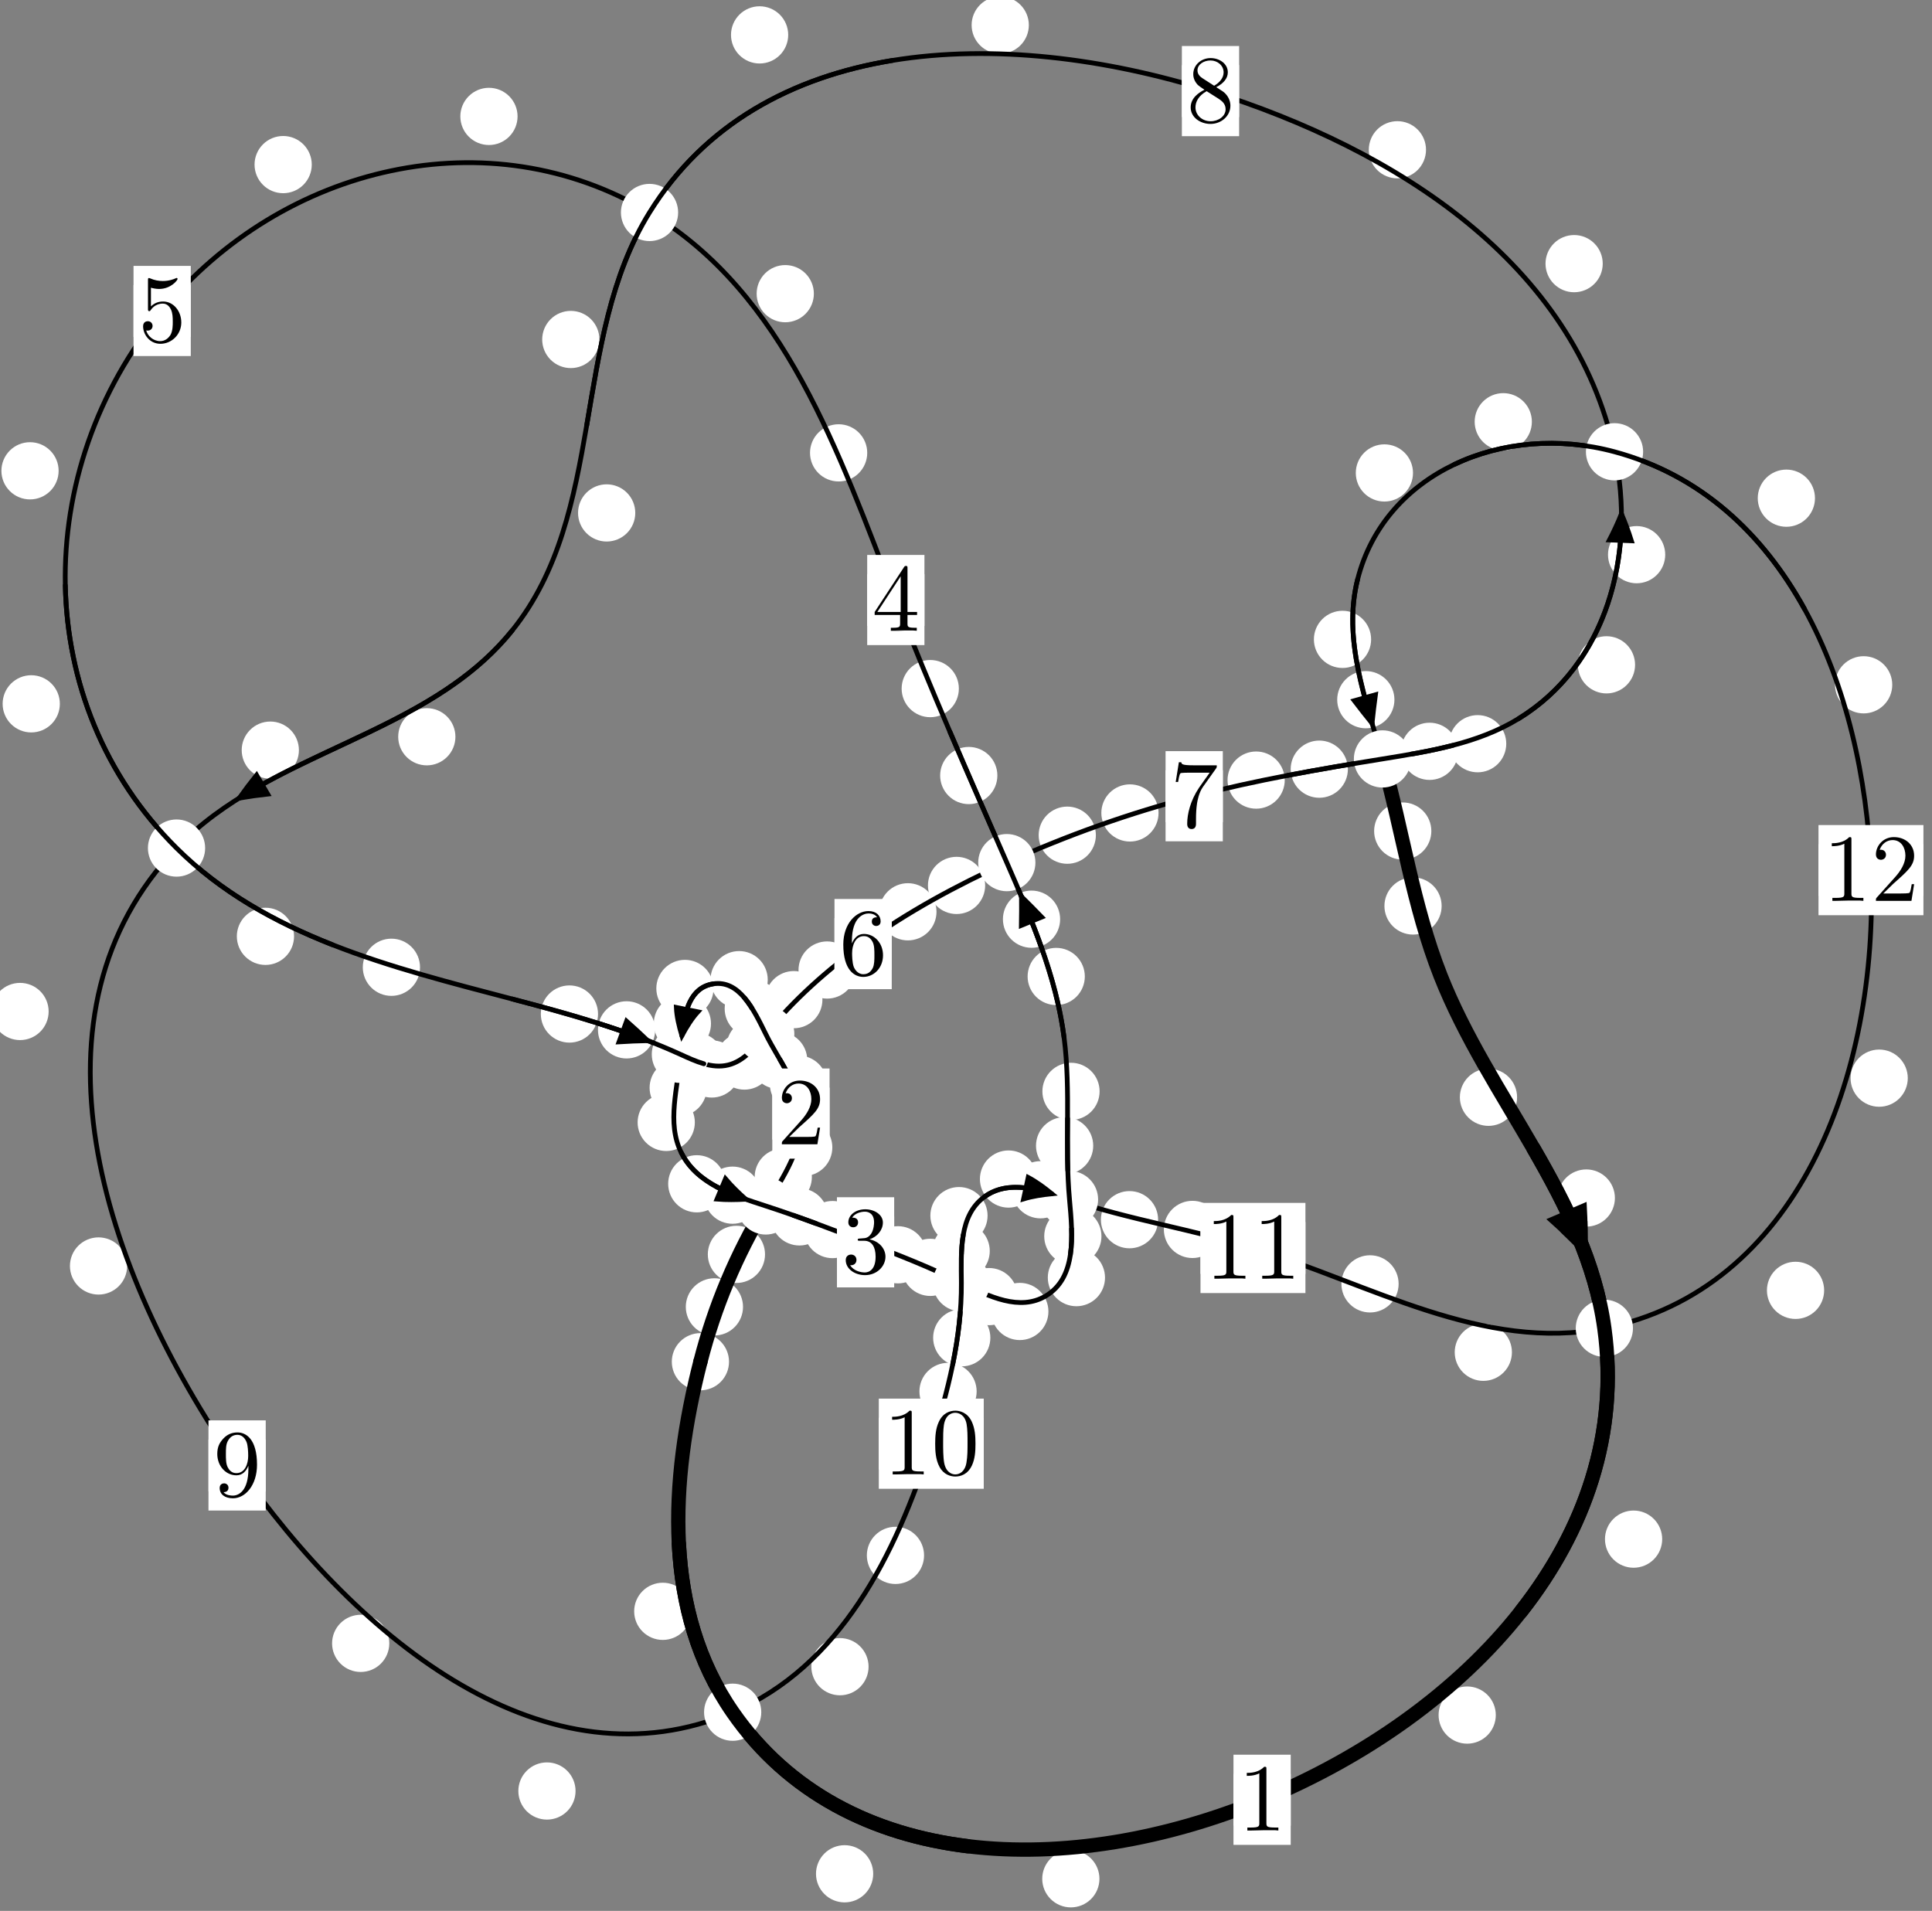 <?xml version="1.0"?>
<!-- Created by MetaPost 1.999 on 2021.07.06:0017 -->
<svg version="1.1" xmlns="http://www.w3.org/2000/svg" xmlns:xlink="http://www.w3.org/1999/xlink" width="201.845" height="199.656" viewBox="0 0 201.845 199.656">
<rect x="0" y="0" width="201.845" height="199.656" fill="#808080" stroke="none"/>
<!-- Original BoundingBox: -80.895203 -73.287750 120.949692 126.367874 -->
  <defs>
    <g transform="scale(0.01,0.01)" id="GLYPHcmr10_48">
      <path style="fill-rule: evenodd;" d="M460 -320C460 -400,455 -480,420 -554C374 -650,292 -666,250 -666C190 -666,117 -640,76 -547C44 -478,39 -400,39 -320C39 -245,43 -155,84 -79C127 2,200 22,249 22C303 22,379 1,423 -94C455 -163,460 -241,460 -320M249 -0C210 -0,151 -25,133 -121C122 -181,122 -273,122 -332C122 -396,122 -462,130 -516C149 -635,224 -644,249 -644C282 -644,348 -626,367 -527C377 -471,377 -395,377 -332C377 -257,377 -189,366 -125C351 -30,294 -0,249 -0"></path>
    </g>
    <g transform="scale(0.01,0.01)" id="GLYPHcmr10_49">
      <path style="fill-rule: evenodd;" d="M294 -640C294 -664,294 -666,271 -666C209 -602,121 -602,89 -602L89 -571C109 -571,168 -571,220 -597L220 -79C220 -43,217 -31,127 -31L95 -31L95 -0L257 -0L130 -3L217 -3L257 -3L297 -3L384 -3L419 -0L419 -31L387 -31C297 -31,294 -42,294 -79"></path>
    </g>
    <g transform="scale(0.01,0.01)" id="GLYPHcmr10_50">
      <path style="fill-rule: evenodd;" d="M127 -77L233 -180C389 -318,449 -372,449 -472C449 -586,359 -666,237 -666C124 -666,50 -574,50 -485C50 -429,100 -429,103 -429C120 -429,155 -441,155 -482C155 -508,137 -534,102 -534C94 -534,92 -534,89 -533C112 -598,166 -635,224 -635C315 -635,358 -554,358 -472C358 -392,308 -313,253 -251L61 -37C50 -26,50 -24,50 -0L421 -0L449 -174L424 -174C419 -144,412 -100,402 -85C395 -77,329 -77,307 -77"></path>
    </g>
    <g transform="scale(0.01,0.01)" id="GLYPHcmr10_51">
      <path style="fill-rule: evenodd;" d="M290 -352C372 -379,430 -449,430 -528C430 -610,342 -666,246 -666C145 -666,69 -606,69 -530C69 -497,91 -478,120 -478C151 -478,171 -500,171 -529C171 -579,124 -579,109 -579C140 -628,206 -641,242 -641C283 -641,338 -619,338 -529C338 -517,336 -459,310 -415C280 -367,246 -364,221 -363C213 -362,189 -360,182 -360C174 -359,167 -358,167 -348C167 -337,174 -337,191 -337L235 -337C317 -337,354 -269,354 -171C354 -35,285 -6,241 -6C198 -6,123 -23,88 -82C123 -77,154 -99,154 -137C154 -173,127 -193,98 -193C74 -193,42 -179,42 -135C42 -44,135 22,244 22C366 22,457 -69,457 -171C457 -253,394 -331,290 -352"></path>
    </g>
    <g transform="scale(0.01,0.01)" id="GLYPHcmr10_52">
      <path style="fill-rule: evenodd;" d="M294 -165L294 -78C294 -42,292 -31,218 -31L197 -31L197 -0L332 -0L238 -3L290 -3L332 -3L374 -3L427 -3L468 -0L468 -31L447 -31C373 -31,371 -42,371 -78L371 -165L471 -165L471 -196L371 -196L371 -651C371 -671,371 -677,355 -677C346 -677,343 -677,335 -665L28 -196L28 -165M300 -196L56 -196L300 -569"></path>
    </g>
    <g transform="scale(0.01,0.01)" id="GLYPHcmr10_53">
      <path style="fill-rule: evenodd;" d="M449 -201C449 -320,367 -420,259 -420C211 -420,168 -404,132 -369L132 -564C152 -558,185 -551,217 -551C340 -551,410 -642,410 -655C410 -661,407 -666,400 -666C399 -666,397 -666,392 -663C372 -654,323 -634,256 -634C216 -634,170 -641,123 -662C115 -665,113 -665,111 -665C101 -665,101 -657,101 -641L101 -345C101 -327,101 -319,115 -319C122 -319,124 -322,128 -328C139 -344,176 -398,257 -398C309 -398,334 -352,342 -334C358 -297,360 -258,360 -208C360 -173,360 -113,336 -71C312 -32,275 -6,229 -6C156 -6,99 -59,82 -118C85 -117,88 -116,99 -116C132 -116,149 -141,149 -165C149 -189,132 -214,99 -214C85 -214,50 -207,50 -161C50 -75,119 22,231 22C347 22,449 -74,449 -201"></path>
    </g>
    <g transform="scale(0.01,0.01)" id="GLYPHcmr10_54">
      <path style="fill-rule: evenodd;" d="M132 -328L132 -352C132 -605,256 -641,307 -641C331 -641,373 -635,395 -601C380 -601,340 -601,340 -556C340 -525,364 -510,386 -510C402 -510,432 -519,432 -558C432 -618,388 -666,305 -666C177 -666,42 -537,42 -316C42 -49,158 22,251 22C362 22,457 -72,457 -204C457 -331,368 -427,257 -427C189 -427,152 -376,132 -328M251 -6C188 -6,158 -66,152 -81C134 -128,134 -208,134 -226C134 -304,166 -404,256 -404C272 -404,318 -404,349 -342C367 -305,367 -254,367 -205C367 -157,367 -107,350 -71C320 -11,274 -6,251 -6"></path>
    </g>
    <g transform="scale(0.01,0.01)" id="GLYPHcmr10_55">
      <path style="fill-rule: evenodd;" d="M476 -609C485 -621,485 -623,485 -644L242 -644C120 -644,118 -657,114 -676L89 -676L56 -470L81 -470C84 -486,93 -549,106 -561C113 -567,191 -567,204 -567L411 -567C400 -551,321 -442,299 -409C209 -274,176 -135,176 -33C176 -23,176 22,222 22C268 22,268 -23,268 -33L268 -84C268 -139,271 -194,279 -248C283 -271,297 -357,341 -419"></path>
    </g>
    <g transform="scale(0.01,0.01)" id="GLYPHcmr10_56">
      <path style="fill-rule: evenodd;" d="M163 -457C117 -487,113 -521,113 -538C113 -599,178 -641,249 -641C322 -641,386 -589,386 -517C386 -460,347 -412,287 -377M309 -362C381 -399,430 -451,430 -517C430 -609,341 -666,250 -666C150 -666,69 -592,69 -499C69 -481,71 -436,113 -389C124 -377,161 -352,186 -335C128 -306,42 -250,42 -151C42 -45,144 22,249 22C362 22,457 -61,457 -168C457 -204,446 -249,408 -291C389 -312,373 -322,309 -362M209 -320L332 -242C360 -223,407 -193,407 -132C407 -58,332 -6,250 -6C164 -6,92 -68,92 -151C92 -209,124 -273,209 -320"></path>
    </g>
    <g transform="scale(0.01,0.01)" id="GLYPHcmr10_57">
      <path style="fill-rule: evenodd;" d="M367 -318L367 -286C367 -52,263 -6,205 -6C188 -6,134 -8,107 -42C151 -42,159 -71,159 -88C159 -119,135 -134,113 -134C97 -134,67 -125,67 -86C67 -19,121 22,206 22C335 22,457 -114,457 -329C457 -598,342 -666,253 -666C198 -666,149 -648,106 -603C65 -558,42 -516,42 -441C42 -316,130 -218,242 -218C303 -218,344 -260,367 -318M243 -241C227 -241,181 -241,150 -304C132 -341,132 -391,132 -440C132 -494,132 -541,153 -578C180 -628,218 -641,253 -641C299 -641,332 -607,349 -562C361 -530,365 -467,365 -421C365 -338,331 -241,243 -241"></path>
    </g>
  </defs>
  <path d="M77.627 136.544C77.627 135.751,77.312 134.991,76.751 134.431C76.191 133.87,75.431 133.555,74.638 133.555C73.845 133.555,73.085 133.87,72.525 134.431C71.964 134.991,71.649 135.751,71.649 136.544C71.649 137.337,71.964 138.097,72.525 138.657C73.085 139.218,73.845 139.533,74.638 139.533C75.431 139.533,76.191 139.218,76.751 138.657C77.312 138.097,77.627 137.337,77.627 136.544Z" style="fill: rgb(100%,100%,100%);stroke: none;"></path>
  <path d="M76.164 142.275C76.164 141.482,75.849 140.722,75.289 140.162C74.728 139.601,73.968 139.286,73.176 139.286C72.383 139.286,71.623 139.601,71.062 140.162C70.502 140.722,70.187 141.482,70.187 142.275C70.187 143.068,70.502 143.828,71.062 144.388C71.623 144.949,72.383 145.264,73.176 145.264C73.968 145.264,74.728 144.949,75.289 144.388C75.849 143.828,76.164 143.068,76.164 142.275Z" style="fill: rgb(100%,100%,100%);stroke: none;"></path>
  <path d="M84.821 122.972C84.821 122.179,84.506 121.419,83.946 120.858C83.385 120.298,82.625 119.983,81.833 119.983C81.04 119.983,80.28 120.298,79.719 120.858C79.159 121.419,78.844 122.179,78.844 122.972C78.844 123.764,79.159 124.525,79.719 125.085C80.28 125.646,81.04 125.961,81.833 125.961C82.625 125.961,83.385 125.646,83.946 125.085C84.506 124.525,84.821 123.764,84.821 122.972Z" style="fill: rgb(100%,100%,100%);stroke: none;"></path>
  <path d="M79.926 131.06C79.926 130.267,79.612 129.507,79.051 128.947C78.491 128.386,77.73 128.071,76.938 128.071C76.145 128.071,75.385 128.386,74.824 128.947C74.264 129.507,73.949 130.267,73.949 131.06C73.949 131.853,74.264 132.613,74.824 133.173C75.385 133.734,76.145 134.049,76.938 134.049C77.73 134.049,78.491 133.734,79.051 133.173C79.612 132.613,79.926 131.853,79.926 131.06Z" style="fill: rgb(100%,100%,100%);stroke: none;"></path>
  <path d="M86.411 113.277C86.411 112.484,86.096 111.724,85.536 111.163C84.976 110.603,84.215 110.288,83.423 110.288C82.63 110.288,81.87 110.603,81.309 111.163C80.749 111.724,80.434 112.484,80.434 113.277C80.434 114.069,80.749 114.83,81.309 115.39C81.87 115.95,82.63 116.265,83.423 116.265C84.215 116.265,84.976 115.95,85.536 115.39C86.096 114.83,86.411 114.069,86.411 113.277Z" style="fill: rgb(100%,100%,100%);stroke: none;"></path>
  <path d="M86.958 119.885C86.958 119.092,86.643 118.332,86.083 117.771C85.523 117.211,84.762 116.896,83.97 116.896C83.177 116.896,82.417 117.211,81.856 117.771C81.296 118.332,80.981 119.092,80.981 119.885C80.981 120.677,81.296 121.438,81.856 121.998C82.417 122.559,83.177 122.874,83.97 122.874C84.762 122.874,85.523 122.559,86.083 121.998C86.643 121.438,86.958 120.677,86.958 119.885Z" style="fill: rgb(100%,100%,100%);stroke: none;"></path>
  <path d="M81.688 105.388C81.688 104.596,81.373 103.835,80.812 103.275C80.252 102.715,79.492 102.4,78.699 102.4C77.906 102.4,77.146 102.715,76.586 103.275C76.025 103.835,75.71 104.596,75.71 105.388C75.71 106.181,76.025 106.941,76.586 107.502C77.146 108.062,77.906 108.377,78.699 108.377C79.492 108.377,80.252 108.062,80.812 107.502C81.373 106.941,81.688 106.181,81.688 105.388Z" style="fill: rgb(100%,100%,100%);stroke: none;"></path>
  <path d="M84.34 110.785C84.34 109.993,84.025 109.232,83.465 108.672C82.904 108.111,82.144 107.797,81.351 107.797C80.559 107.797,79.798 108.111,79.238 108.672C78.677 109.232,78.363 109.993,78.363 110.785C78.363 111.578,78.677 112.338,79.238 112.899C79.798 113.459,80.559 113.774,81.351 113.774C82.144 113.774,82.904 113.459,83.465 112.899C84.025 112.338,84.34 111.578,84.34 110.785Z" style="fill: rgb(100%,100%,100%);stroke: none;"></path>
  <path d="M74.547 103.274C74.547 102.481,74.232 101.721,73.672 101.16C73.112 100.6,72.351 100.285,71.559 100.285C70.766 100.285,70.006 100.6,69.445 101.16C68.885 101.721,68.57 102.481,68.57 103.274C68.57 104.066,68.885 104.826,69.445 105.387C70.006 105.947,70.766 106.262,71.559 106.262C72.351 106.262,73.112 105.947,73.672 105.387C74.232 104.826,74.547 104.066,74.547 103.274Z" style="fill: rgb(100%,100%,100%);stroke: none;"></path>
  <path d="M80.209 102.357C80.209 101.565,79.894 100.805,79.334 100.244C78.773 99.684,78.013 99.369,77.22 99.369C76.428 99.369,75.667 99.684,75.107 100.244C74.546 100.805,74.231 101.565,74.231 102.357C74.231 103.15,74.546 103.91,75.107 104.471C75.667 105.031,76.428 105.346,77.22 105.346C78.013 105.346,78.773 105.031,79.334 104.471C79.894 103.91,80.209 103.15,80.209 102.357Z" style="fill: rgb(100%,100%,100%);stroke: none;"></path>
  <path d="M73.844 113.652C73.844 112.86,73.529 112.099,72.969 111.539C72.409 110.979,71.648 110.664,70.856 110.664C70.063 110.664,69.303 110.979,68.742 111.539C68.182 112.099,67.867 112.86,67.867 113.652C67.867 114.445,68.182 115.205,68.742 115.766C69.303 116.326,70.063 116.641,70.856 116.641C71.648 116.641,72.409 116.326,72.969 115.766C73.529 115.205,73.844 114.445,73.844 113.652Z" style="fill: rgb(100%,100%,100%);stroke: none;"></path>
  <path d="M74.28 106.948C74.28 106.156,73.965 105.395,73.405 104.835C72.844 104.275,72.084 103.96,71.292 103.96C70.499 103.96,69.739 104.275,69.178 104.835C68.618 105.395,68.303 106.156,68.303 106.948C68.303 107.741,68.618 108.501,69.178 109.062C69.739 109.622,70.499 109.937,71.292 109.937C72.084 109.937,72.844 109.622,73.405 109.062C73.965 108.501,74.28 107.741,74.28 106.948Z" style="fill: rgb(100%,100%,100%);stroke: none;"></path>
  <path d="M75.784 123.685C75.784 122.892,75.469 122.132,74.909 121.572C74.348 121.011,73.588 120.696,72.796 120.696C72.003 120.696,71.243 121.011,70.682 121.572C70.122 122.132,69.807 122.892,69.807 123.685C69.807 124.478,70.122 125.238,70.682 125.798C71.243 126.359,72.003 126.674,72.796 126.674C73.588 126.674,74.348 126.359,74.909 125.798C75.469 125.238,75.784 124.478,75.784 123.685Z" style="fill: rgb(100%,100%,100%);stroke: none;"></path>
  <path d="M72.593 117.272C72.593 116.479,72.278 115.719,71.718 115.159C71.157 114.598,70.397 114.283,69.604 114.283C68.812 114.283,68.051 114.598,67.491 115.159C66.93 115.719,66.615 116.479,66.615 117.272C66.615 118.065,66.93 118.825,67.491 119.385C68.051 119.946,68.812 120.261,69.604 120.261C70.397 120.261,71.157 119.946,71.718 119.385C72.278 118.825,72.593 118.065,72.593 117.272Z" style="fill: rgb(100%,100%,100%);stroke: none;"></path>
  <path d="M86.508 127.143C86.508 126.351,86.194 125.59,85.633 125.03C85.073 124.469,84.312 124.154,83.52 124.154C82.727 124.154,81.967 124.469,81.406 125.03C80.846 125.59,80.531 126.351,80.531 127.143C80.531 127.936,80.846 128.696,81.406 129.257C81.967 129.817,82.727 130.132,83.52 130.132C84.312 130.132,85.073 129.817,85.633 129.257C86.194 128.696,86.508 127.936,86.508 127.143Z" style="fill: rgb(100%,100%,100%);stroke: none;"></path>
  <path d="M79.523 124.874C79.523 124.082,79.209 123.322,78.648 122.761C78.088 122.201,77.327 121.886,76.535 121.886C75.742 121.886,74.982 122.201,74.421 122.761C73.861 123.322,73.546 124.082,73.546 124.874C73.546 125.667,73.861 126.427,74.421 126.988C74.982 127.548,75.742 127.863,76.535 127.863C77.327 127.863,78.088 127.548,78.648 126.988C79.209 126.427,79.523 125.667,79.523 124.874Z" style="fill: rgb(100%,100%,100%);stroke: none;"></path>
  <path d="M96.8 131.103C96.8 130.31,96.485 129.55,95.925 128.99C95.365 128.429,94.604 128.114,93.812 128.114C93.019 128.114,92.259 128.429,91.698 128.99C91.138 129.55,90.823 130.31,90.823 131.103C90.823 131.896,91.138 132.656,91.698 133.216C92.259 133.777,93.019 134.092,93.812 134.092C94.604 134.092,95.365 133.777,95.925 133.216C96.485 132.656,96.8 131.896,96.8 131.103Z" style="fill: rgb(100%,100%,100%);stroke: none;"></path>
  <path d="M89.965 128.467C89.965 127.675,89.651 126.914,89.09 126.354C88.53 125.794,87.769 125.479,86.977 125.479C86.184 125.479,85.424 125.794,84.863 126.354C84.303 126.914,83.988 127.675,83.988 128.467C83.988 129.26,84.303 130.02,84.863 130.581C85.424 131.141,86.184 131.456,86.977 131.456C87.769 131.456,88.53 131.141,89.09 130.581C89.651 130.02,89.965 129.26,89.965 128.467Z" style="fill: rgb(100%,100%,100%);stroke: none;"></path>
  <path d="M106.318 135.472C106.318 134.68,106.003 133.92,105.442 133.359C104.882 132.799,104.122 132.484,103.329 132.484C102.536 132.484,101.776 132.799,101.216 133.359C100.655 133.92,100.34 134.68,100.34 135.472C100.34 136.265,100.655 137.025,101.216 137.586C101.776 138.146,102.536 138.461,103.329 138.461C104.122 138.461,104.882 138.146,105.442 137.586C106.003 137.025,106.318 136.265,106.318 135.472Z" style="fill: rgb(100%,100%,100%);stroke: none;"></path>
  <path d="M100.184 132.416C100.184 131.623,99.869 130.863,99.308 130.303C98.748 129.742,97.987 129.427,97.195 129.427C96.402 129.427,95.642 129.742,95.081 130.303C94.521 130.863,94.206 131.623,94.206 132.416C94.206 133.209,94.521 133.969,95.081 134.529C95.642 135.09,96.402 135.405,97.195 135.405C97.987 135.405,98.748 135.09,99.308 134.529C99.869 133.969,100.184 133.209,100.184 132.416Z" style="fill: rgb(100%,100%,100%);stroke: none;"></path>
  <path d="M115.446 133.49C115.446 132.697,115.131 131.937,114.571 131.376C114.01 130.816,113.25 130.501,112.457 130.501C111.665 130.501,110.905 130.816,110.344 131.376C109.784 131.937,109.469 132.697,109.469 133.49C109.469 134.282,109.784 135.043,110.344 135.603C110.905 136.163,111.665 136.478,112.457 136.478C113.25 136.478,114.01 136.163,114.571 135.603C115.131 135.043,115.446 134.282,115.446 133.49Z" style="fill: rgb(100%,100%,100%);stroke: none;"></path>
  <path d="M109.533 137.025C109.533 136.232,109.218 135.472,108.657 134.912C108.097 134.351,107.337 134.036,106.544 134.036C105.751 134.036,104.991 134.351,104.431 134.912C103.87 135.472,103.555 136.232,103.555 137.025C103.555 137.818,103.87 138.578,104.431 139.138C104.991 139.699,105.751 140.014,106.544 140.014C107.337 140.014,108.097 139.699,108.657 139.138C109.218 138.578,109.533 137.818,109.533 137.025Z" style="fill: rgb(100%,100%,100%);stroke: none;"></path>
  <path d="M114.214 119.707C114.214 118.914,113.899 118.154,113.338 117.593C112.778 117.033,112.018 116.718,111.225 116.718C110.432 116.718,109.672 117.033,109.112 117.593C108.551 118.154,108.236 118.914,108.236 119.707C108.236 120.499,108.551 121.26,109.112 121.82C109.672 122.381,110.432 122.696,111.225 122.696C112.018 122.696,112.778 122.381,113.338 121.82C113.899 121.26,114.214 120.499,114.214 119.707Z" style="fill: rgb(100%,100%,100%);stroke: none;"></path>
  <path d="M115.074 129.167C115.074 128.375,114.759 127.614,114.198 127.054C113.638 126.493,112.877 126.179,112.085 126.179C111.292 126.179,110.532 126.493,109.971 127.054C109.411 127.614,109.096 128.375,109.096 129.167C109.096 129.96,109.411 130.72,109.971 131.281C110.532 131.841,111.292 132.156,112.085 132.156C112.877 132.156,113.638 131.841,114.198 131.281C114.759 130.72,115.074 129.96,115.074 129.167Z" style="fill: rgb(100%,100%,100%);stroke: none;"></path>
  <path d="M113.337 102.023C113.337 101.231,113.022 100.471,112.462 99.91C111.901 99.35,111.141 99.035,110.348 99.035C109.556 99.035,108.795 99.35,108.235 99.91C107.675 100.471,107.36 101.231,107.36 102.023C107.36 102.816,107.675 103.576,108.235 104.137C108.795 104.697,109.556 105.012,110.348 105.012C111.141 105.012,111.901 104.697,112.462 104.137C113.022 103.576,113.337 102.816,113.337 102.023Z" style="fill: rgb(100%,100%,100%);stroke: none;"></path>
  <path d="M114.881 114.028C114.881 113.236,114.566 112.475,114.006 111.915C113.445 111.354,112.685 111.039,111.892 111.039C111.1 111.039,110.339 111.354,109.779 111.915C109.219 112.475,108.904 113.236,108.904 114.028C108.904 114.821,109.219 115.581,109.779 116.142C110.339 116.702,111.1 117.017,111.892 117.017C112.685 117.017,113.445 116.702,114.006 116.142C114.566 115.581,114.881 114.821,114.881 114.028Z" style="fill: rgb(100%,100%,100%);stroke: none;"></path>
  <path d="M104.2 81.029C104.2 80.236,103.885 79.476,103.325 78.915C102.764 78.355,102.004 78.04,101.211 78.04C100.419 78.04,99.658 78.355,99.098 78.915C98.537 79.476,98.222 80.236,98.222 81.029C98.222 81.821,98.537 82.582,99.098 83.142C99.658 83.703,100.419 84.018,101.211 84.018C102.004 84.018,102.764 83.703,103.325 83.142C103.885 82.582,104.2 81.821,104.2 81.029Z" style="fill: rgb(100%,100%,100%);stroke: none;"></path>
  <path d="M110.757 96.039C110.757 95.246,110.442 94.486,109.882 93.926C109.321 93.365,108.561 93.05,107.769 93.05C106.976 93.05,106.216 93.365,105.655 93.926C105.095 94.486,104.78 95.246,104.78 96.039C104.78 96.832,105.095 97.592,105.655 98.152C106.216 98.713,106.976 99.028,107.769 99.028C108.561 99.028,109.321 98.713,109.882 98.152C110.442 97.592,110.757 96.832,110.757 96.039Z" style="fill: rgb(100%,100%,100%);stroke: none;"></path>
  <path d="M90.604 47.316C90.604 46.523,90.289 45.763,89.728 45.202C89.168 44.642,88.408 44.327,87.615 44.327C86.822 44.327,86.062 44.642,85.502 45.202C84.941 45.763,84.626 46.523,84.626 47.316C84.626 48.108,84.941 48.869,85.502 49.429C86.062 49.99,86.822 50.304,87.615 50.304C88.408 50.304,89.168 49.99,89.728 49.429C90.289 48.869,90.604 48.108,90.604 47.316Z" style="fill: rgb(100%,100%,100%);stroke: none;"></path>
  <path d="M100.177 71.947C100.177 71.154,99.862 70.394,99.301 69.834C98.741 69.273,97.981 68.958,97.188 68.958C96.395 68.958,95.635 69.273,95.075 69.834C94.514 70.394,94.199 71.154,94.199 71.947C94.199 72.74,94.514 73.5,95.075 74.06C95.635 74.621,96.395 74.936,97.188 74.936C97.981 74.936,98.741 74.621,99.301 74.06C99.862 73.5,100.177 72.74,100.177 71.947Z" style="fill: rgb(100%,100%,100%);stroke: none;"></path>
  <path d="M54.072 12.163C54.072 11.37,53.757 10.61,53.196 10.05C52.636 9.489,51.876 9.174,51.083 9.174C50.29 9.174,49.53 9.489,48.97 10.05C48.409 10.61,48.094 11.37,48.094 12.163C48.094 12.956,48.409 13.716,48.97 14.276C49.53 14.837,50.29 15.152,51.083 15.152C51.876 15.152,52.636 14.837,53.196 14.276C53.757 13.716,54.072 12.956,54.072 12.163Z" style="fill: rgb(100%,100%,100%);stroke: none;"></path>
  <path d="M85.028 30.684C85.028 29.891,84.713 29.131,84.152 28.57C83.592 28.01,82.831 27.695,82.039 27.695C81.246 27.695,80.486 28.01,79.925 28.57C79.365 29.131,79.05 29.891,79.05 30.684C79.05 31.476,79.365 32.236,79.925 32.797C80.486 33.357,81.246 33.672,82.039 33.672C82.831 33.672,83.592 33.357,84.152 32.797C84.713 32.236,85.028 31.476,85.028 30.684Z" style="fill: rgb(100%,100%,100%);stroke: none;"></path>
  <path d="M6.125 49.191C6.125 48.398,5.81 47.638,5.249 47.078C4.689 46.517,3.929 46.202,3.136 46.202C2.343 46.202,1.583 46.517,1.023 47.078C0.462 47.638,0.147 48.398,0.147 49.191C0.147 49.984,0.462 50.744,1.023 51.304C1.583 51.865,2.343 52.18,3.136 52.18C3.929 52.18,4.689 51.865,5.249 51.304C5.81 50.744,6.125 49.984,6.125 49.191Z" style="fill: rgb(100%,100%,100%);stroke: none;"></path>
  <path d="M32.572 17.198C32.572 16.405,32.257 15.645,31.696 15.084C31.136 14.524,30.376 14.209,29.583 14.209C28.79 14.209,28.03 14.524,27.469 15.084C26.909 15.645,26.594 16.405,26.594 17.198C26.594 17.99,26.909 18.751,27.469 19.311C28.03 19.872,28.79 20.187,29.583 20.187C30.376 20.187,31.136 19.872,31.696 19.311C32.257 18.751,32.572 17.99,32.572 17.198Z" style="fill: rgb(100%,100%,100%);stroke: none;"></path>
  <path d="M30.721 97.83C30.721 97.037,30.406 96.277,29.846 95.717C29.285 95.156,28.525 94.841,27.732 94.841C26.94 94.841,26.18 95.156,25.619 95.717C25.059 96.277,24.744 97.037,24.744 97.83C24.744 98.623,25.059 99.383,25.619 99.943C26.18 100.504,26.94 100.819,27.732 100.819C28.525 100.819,29.285 100.504,29.846 99.943C30.406 99.383,30.721 98.623,30.721 97.83Z" style="fill: rgb(100%,100%,100%);stroke: none;"></path>
  <path d="M6.253 73.537C6.253 72.745,5.938 71.985,5.377 71.424C4.817 70.864,4.057 70.549,3.264 70.549C2.471 70.549,1.711 70.864,1.151 71.424C0.59 71.985,0.275 72.745,0.275 73.537C0.275 74.33,0.59 75.09,1.151 75.651C1.711 76.211,2.471 76.526,3.264 76.526C4.057 76.526,4.817 76.211,5.377 75.651C5.938 75.09,6.253 74.33,6.253 73.537Z" style="fill: rgb(100%,100%,100%);stroke: none;"></path>
  <path d="M62.48 105.947C62.48 105.154,62.165 104.394,61.605 103.833C61.044 103.273,60.284 102.958,59.491 102.958C58.699 102.958,57.939 103.273,57.378 103.833C56.818 104.394,56.503 105.154,56.503 105.947C56.503 106.739,56.818 107.5,57.378 108.06C57.939 108.621,58.699 108.936,59.491 108.936C60.284 108.936,61.044 108.621,61.605 108.06C62.165 107.5,62.48 106.739,62.48 105.947Z" style="fill: rgb(100%,100%,100%);stroke: none;"></path>
  <path d="M43.881 101.062C43.881 100.269,43.566 99.509,43.005 98.949C42.445 98.388,41.685 98.073,40.892 98.073C40.099 98.073,39.339 98.388,38.779 98.949C38.218 99.509,37.903 100.269,37.903 101.062C37.903 101.855,38.218 102.615,38.779 103.175C39.339 103.736,40.099 104.051,40.892 104.051C41.685 104.051,42.445 103.736,43.005 103.175C43.566 102.615,43.881 101.855,43.881 101.062Z" style="fill: rgb(100%,100%,100%);stroke: none;"></path>
  <path d="M75.671 110.888C75.671 110.095,75.356 109.335,74.796 108.774C74.235 108.214,73.475 107.899,72.682 107.899C71.89 107.899,71.13 108.214,70.569 108.774C70.009 109.335,69.694 110.095,69.694 110.888C69.694 111.68,70.009 112.44,70.569 113.001C71.13 113.561,71.89 113.876,72.682 113.876C73.475 113.876,74.235 113.561,74.796 113.001C75.356 112.44,75.671 111.68,75.671 110.888Z" style="fill: rgb(100%,100%,100%);stroke: none;"></path>
  <path d="M68.449 107.602C68.449 106.809,68.134 106.049,67.574 105.489C67.013 104.928,66.253 104.613,65.461 104.613C64.668 104.613,63.908 104.928,63.347 105.489C62.787 106.049,62.472 106.809,62.472 107.602C62.472 108.395,62.787 109.155,63.347 109.715C63.908 110.276,64.668 110.591,65.461 110.591C66.253 110.591,67.013 110.276,67.574 109.715C68.134 109.155,68.449 108.395,68.449 107.602Z" style="fill: rgb(100%,100%,100%);stroke: none;"></path>
  <path d="M80.761 110.861C80.761 110.068,80.446 109.308,79.885 108.747C79.325 108.187,78.565 107.872,77.772 107.872C76.979 107.872,76.219 108.187,75.659 108.747C75.098 109.308,74.783 110.068,74.783 110.861C74.783 111.653,75.098 112.413,75.659 112.974C76.219 113.534,76.979 113.849,77.772 113.849C78.565 113.849,79.325 113.534,79.885 112.974C80.446 112.413,80.761 111.653,80.761 110.861Z" style="fill: rgb(100%,100%,100%);stroke: none;"></path>
  <path d="M77.35 111.689C77.35 110.896,77.035 110.136,76.474 109.575C75.914 109.015,75.154 108.7,74.361 108.7C73.568 108.7,72.808 109.015,72.248 109.575C71.687 110.136,71.372 110.896,71.372 111.689C71.372 112.481,71.687 113.242,72.248 113.802C72.808 114.363,73.568 114.677,74.361 114.677C75.154 114.677,75.914 114.363,76.474 113.802C77.035 113.242,77.35 112.481,77.35 111.689Z" style="fill: rgb(100%,100%,100%);stroke: none;"></path>
  <path d="M85.923 104.445C85.923 103.653,85.608 102.892,85.047 102.332C84.487 101.771,83.727 101.456,82.934 101.456C82.141 101.456,81.381 101.771,80.821 102.332C80.26 102.892,79.945 103.653,79.945 104.445C79.945 105.238,80.26 105.998,80.821 106.559C81.381 107.119,82.141 107.434,82.934 107.434C83.727 107.434,84.487 107.119,85.047 106.559C85.608 105.998,85.923 105.238,85.923 104.445Z" style="fill: rgb(100%,100%,100%);stroke: none;"></path>
  <path d="M81.883 109.389C81.883 108.596,81.568 107.836,81.007 107.276C80.447 106.715,79.687 106.4,78.894 106.4C78.101 106.4,77.341 106.715,76.781 107.276C76.22 107.836,75.905 108.596,75.905 109.389C75.905 110.182,76.22 110.942,76.781 111.502C77.341 112.063,78.101 112.378,78.894 112.378C79.687 112.378,80.447 112.063,81.007 111.502C81.568 110.942,81.883 110.182,81.883 109.389Z" style="fill: rgb(100%,100%,100%);stroke: none;"></path>
  <path d="M97.841 95.266C97.841 94.474,97.526 93.714,96.966 93.153C96.405 92.593,95.645 92.278,94.852 92.278C94.06 92.278,93.299 92.593,92.739 93.153C92.178 93.714,91.864 94.474,91.864 95.266C91.864 96.059,92.178 96.819,92.739 97.38C93.299 97.94,94.06 98.255,94.852 98.255C95.645 98.255,96.405 97.94,96.966 97.38C97.526 96.819,97.841 96.059,97.841 95.266Z" style="fill: rgb(100%,100%,100%);stroke: none;"></path>
  <path d="M89.401 101.349C89.401 100.556,89.086 99.796,88.526 99.236C87.965 98.675,87.205 98.36,86.413 98.36C85.62 98.36,84.86 98.675,84.299 99.236C83.739 99.796,83.424 100.556,83.424 101.349C83.424 102.142,83.739 102.902,84.299 103.462C84.86 104.023,85.62 104.338,86.413 104.338C87.205 104.338,87.965 104.023,88.526 103.462C89.086 102.902,89.401 102.142,89.401 101.349Z" style="fill: rgb(100%,100%,100%);stroke: none;"></path>
  <path d="M114.491 87.262C114.491 86.47,114.176 85.709,113.616 85.149C113.055 84.589,112.295 84.274,111.502 84.274C110.71 84.274,109.95 84.589,109.389 85.149C108.829 85.709,108.514 86.47,108.514 87.262C108.514 88.055,108.829 88.815,109.389 89.376C109.95 89.936,110.71 90.251,111.502 90.251C112.295 90.251,113.055 89.936,113.616 89.376C114.176 88.815,114.491 88.055,114.491 87.262Z" style="fill: rgb(100%,100%,100%);stroke: none;"></path>
  <path d="M102.924 92.511C102.924 91.718,102.609 90.958,102.049 90.398C101.489 89.837,100.728 89.522,99.936 89.522C99.143 89.522,98.383 89.837,97.822 90.398C97.262 90.958,96.947 91.718,96.947 92.511C96.947 93.304,97.262 94.064,97.822 94.624C98.383 95.185,99.143 95.5,99.936 95.5C100.728 95.5,101.489 95.185,102.049 94.624C102.609 94.064,102.924 93.304,102.924 92.511Z" style="fill: rgb(100%,100%,100%);stroke: none;"></path>
  <path d="M134.224 81.506C134.224 80.713,133.909 79.953,133.349 79.392C132.788 78.832,132.028 78.517,131.235 78.517C130.443 78.517,129.683 78.832,129.122 79.392C128.562 79.953,128.247 80.713,128.247 81.506C128.247 82.298,128.562 83.059,129.122 83.619C129.683 84.18,130.443 84.494,131.235 84.494C132.028 84.494,132.788 84.18,133.349 83.619C133.909 83.059,134.224 82.298,134.224 81.506Z" style="fill: rgb(100%,100%,100%);stroke: none;"></path>
  <path d="M121.039 84.938C121.039 84.146,120.725 83.386,120.164 82.825C119.604 82.265,118.843 81.95,118.051 81.95C117.258 81.95,116.498 82.265,115.937 82.825C115.377 83.386,115.062 84.146,115.062 84.938C115.062 85.731,115.377 86.491,115.937 87.052C116.498 87.612,117.258 87.927,118.051 87.927C118.843 87.927,119.604 87.612,120.164 87.052C120.725 86.491,121.039 85.731,121.039 84.938Z" style="fill: rgb(100%,100%,100%);stroke: none;"></path>
  <path d="M152.343 78.499C152.343 77.706,152.028 76.946,151.467 76.386C150.907 75.825,150.147 75.51,149.354 75.51C148.561 75.51,147.801 75.825,147.241 76.386C146.68 76.946,146.365 77.706,146.365 78.499C146.365 79.292,146.68 80.052,147.241 80.612C147.801 81.173,148.561 81.488,149.354 81.488C150.147 81.488,150.907 81.173,151.467 80.612C152.028 80.052,152.343 79.292,152.343 78.499Z" style="fill: rgb(100%,100%,100%);stroke: none;"></path>
  <path d="M140.82 80.364C140.82 79.572,140.505 78.811,139.945 78.251C139.384 77.69,138.624 77.375,137.831 77.375C137.039 77.375,136.279 77.69,135.718 78.251C135.158 78.811,134.843 79.572,134.843 80.364C134.843 81.157,135.158 81.917,135.718 82.478C136.279 83.038,137.039 83.353,137.831 83.353C138.624 83.353,139.384 83.038,139.945 82.478C140.505 81.917,140.82 81.157,140.82 80.364Z" style="fill: rgb(100%,100%,100%);stroke: none;"></path>
  <path d="M170.824 69.462C170.824 68.67,170.51 67.909,169.949 67.349C169.389 66.788,168.628 66.473,167.836 66.473C167.043 66.473,166.283 66.788,165.722 67.349C165.162 67.909,164.847 68.67,164.847 69.462C164.847 70.255,165.162 71.015,165.722 71.576C166.283 72.136,167.043 72.451,167.836 72.451C168.628 72.451,169.389 72.136,169.949 71.576C170.51 71.015,170.824 70.255,170.824 69.462Z" style="fill: rgb(100%,100%,100%);stroke: none;"></path>
  <path d="M157.366 77.705C157.366 76.912,157.051 76.152,156.491 75.591C155.93 75.031,155.17 74.716,154.378 74.716C153.585 74.716,152.825 75.031,152.264 75.591C151.704 76.152,151.389 76.912,151.389 77.705C151.389 78.497,151.704 79.257,152.264 79.818C152.825 80.378,153.585 80.693,154.378 80.693C155.17 80.693,155.93 80.378,156.491 79.818C157.051 79.257,157.366 78.497,157.366 77.705Z" style="fill: rgb(100%,100%,100%);stroke: none;"></path>
  <path d="M167.445 27.546C167.445 26.753,167.13 25.993,166.569 25.432C166.009 24.872,165.249 24.557,164.456 24.557C163.663 24.557,162.903 24.872,162.343 25.432C161.782 25.993,161.467 26.753,161.467 27.546C161.467 28.339,161.782 29.099,162.343 29.659C162.903 30.22,163.663 30.535,164.456 30.535C165.249 30.535,166.009 30.22,166.569 29.659C167.13 29.099,167.445 28.339,167.445 27.546Z" style="fill: rgb(100%,100%,100%);stroke: none;"></path>
  <path d="M173.973 57.954C173.973 57.161,173.658 56.401,173.098 55.84C172.538 55.28,171.777 54.965,170.985 54.965C170.192 54.965,169.432 55.28,168.871 55.84C168.311 56.401,167.996 57.161,167.996 57.954C167.996 58.746,168.311 59.507,168.871 60.067C169.432 60.627,170.192 60.942,170.985 60.942C171.777 60.942,172.538 60.627,173.098 60.067C173.658 59.507,173.973 58.746,173.973 57.954Z" style="fill: rgb(100%,100%,100%);stroke: none;"></path>
  <path d="M107.488 2.621C107.488 1.828,107.173 1.068,106.612 0.508C106.052 -0.053,105.292 -0.368,104.499 -0.368C103.706 -0.368,102.946 -0.053,102.386 0.508C101.825 1.068,101.51 1.828,101.51 2.621C101.51 3.414,101.825 4.174,102.386 4.734C102.946 5.295,103.706 5.61,104.499 5.61C105.292 5.61,106.052 5.295,106.612 4.734C107.173 4.174,107.488 3.414,107.488 2.621Z" style="fill: rgb(100%,100%,100%);stroke: none;"></path>
  <path d="M148.982 15.649C148.982 14.856,148.667 14.096,148.107 13.535C147.546 12.975,146.786 12.66,145.993 12.66C145.201 12.66,144.44 12.975,143.88 13.535C143.319 14.096,143.005 14.856,143.005 15.649C143.005 16.441,143.319 17.201,143.88 17.762C144.44 18.322,145.201 18.637,145.993 18.637C146.786 18.637,147.546 18.322,148.107 17.762C148.667 17.201,148.982 16.441,148.982 15.649Z" style="fill: rgb(100%,100%,100%);stroke: none;"></path>
  <path d="M62.623 35.47C62.623 34.678,62.308 33.918,61.748 33.357C61.187 32.797,60.427 32.482,59.635 32.482C58.842 32.482,58.082 32.797,57.521 33.357C56.961 33.918,56.646 34.678,56.646 35.47C56.646 36.263,56.961 37.023,57.521 37.584C58.082 38.144,58.842 38.459,59.635 38.459C60.427 38.459,61.187 38.144,61.748 37.584C62.308 37.023,62.623 36.263,62.623 35.47Z" style="fill: rgb(100%,100%,100%);stroke: none;"></path>
  <path d="M82.348 3.645C82.348 2.852,82.033 2.092,81.473 1.532C80.912 0.971,80.152 0.656,79.359 0.656C78.567 0.656,77.807 0.971,77.246 1.532C76.686 2.092,76.371 2.852,76.371 3.645C76.371 4.438,76.686 5.198,77.246 5.758C77.807 6.319,78.567 6.634,79.359 6.634C80.152 6.634,80.912 6.319,81.473 5.758C82.033 5.198,82.348 4.438,82.348 3.645Z" style="fill: rgb(100%,100%,100%);stroke: none;"></path>
  <path d="M47.58 76.978C47.58 76.185,47.265 75.425,46.704 74.865C46.144 74.304,45.383 73.989,44.591 73.989C43.798 73.989,43.038 74.304,42.477 74.865C41.917 75.425,41.602 76.185,41.602 76.978C41.602 77.771,41.917 78.531,42.477 79.091C43.038 79.652,43.798 79.967,44.591 79.967C45.383 79.967,46.144 79.652,46.704 79.091C47.265 78.531,47.58 77.771,47.58 76.978Z" style="fill: rgb(100%,100%,100%);stroke: none;"></path>
  <path d="M66.37 53.591C66.37 52.799,66.055 52.038,65.495 51.478C64.934 50.918,64.174 50.603,63.381 50.603C62.589 50.603,61.828 50.918,61.268 51.478C60.707 52.038,60.392 52.799,60.392 53.591C60.392 54.384,60.707 55.144,61.268 55.705C61.828 56.265,62.589 56.58,63.381 56.58C64.174 56.58,64.934 56.265,65.495 55.705C66.055 55.144,66.37 54.384,66.37 53.591Z" style="fill: rgb(100%,100%,100%);stroke: none;"></path>
  <path d="M5.082 105.681C5.082 104.889,4.767 104.129,4.207 103.568C3.646 103.008,2.886 102.693,2.094 102.693C1.301 102.693,0.541 103.008,-0.02 103.568C-0.58 104.129,-0.895 104.889,-0.895 105.681C-0.895 106.474,-0.58 107.234,-0.02 107.795C0.541 108.355,1.301 108.67,2.094 108.67C2.886 108.67,3.646 108.355,4.207 107.795C4.767 107.234,5.082 106.474,5.082 105.681Z" style="fill: rgb(100%,100%,100%);stroke: none;"></path>
  <path d="M31.229 78.376C31.229 77.583,30.914 76.823,30.354 76.263C29.793 75.702,29.033 75.387,28.241 75.387C27.448 75.387,26.688 75.702,26.127 76.263C25.567 76.823,25.252 77.583,25.252 78.376C25.252 79.169,25.567 79.929,26.127 80.489C26.688 81.05,27.448 81.365,28.241 81.365C29.033 81.365,29.793 81.05,30.354 80.489C30.914 79.929,31.229 79.169,31.229 78.376Z" style="fill: rgb(100%,100%,100%);stroke: none;"></path>
  <path d="M40.671 171.703C40.671 170.91,40.356 170.15,39.796 169.589C39.235 169.029,38.475 168.714,37.683 168.714C36.89 168.714,36.13 169.029,35.569 169.589C35.009 170.15,34.694 170.91,34.694 171.703C34.694 172.495,35.009 173.255,35.569 173.816C36.13 174.376,36.89 174.691,37.683 174.691C38.475 174.691,39.235 174.376,39.796 173.816C40.356 173.255,40.671 172.495,40.671 171.703Z" style="fill: rgb(100%,100%,100%);stroke: none;"></path>
  <path d="M13.283 132.272C13.283 131.479,12.968 130.719,12.408 130.158C11.847 129.598,11.087 129.283,10.295 129.283C9.502 129.283,8.742 129.598,8.181 130.158C7.621 130.719,7.306 131.479,7.306 132.272C7.306 133.064,7.621 133.824,8.181 134.385C8.742 134.945,9.502 135.26,10.295 135.26C11.087 135.26,11.847 134.945,12.408 134.385C12.968 133.824,13.283 133.064,13.283 132.272Z" style="fill: rgb(100%,100%,100%);stroke: none;"></path>
  <path d="M90.744 174.139C90.744 173.347,90.429 172.586,89.868 172.026C89.308 171.465,88.547 171.15,87.755 171.15C86.962 171.15,86.202 171.465,85.641 172.026C85.081 172.586,84.766 173.347,84.766 174.139C84.766 174.932,85.081 175.692,85.641 176.253C86.202 176.813,86.962 177.128,87.755 177.128C88.547 177.128,89.308 176.813,89.868 176.253C90.429 175.692,90.744 174.932,90.744 174.139Z" style="fill: rgb(100%,100%,100%);stroke: none;"></path>
  <path d="M60.131 187.127C60.131 186.335,59.817 185.575,59.256 185.014C58.696 184.454,57.935 184.139,57.143 184.139C56.35 184.139,55.59 184.454,55.029 185.014C54.469 185.575,54.154 186.335,54.154 187.127C54.154 187.92,54.469 188.68,55.029 189.241C55.59 189.801,56.35 190.116,57.143 190.116C57.935 190.116,58.696 189.801,59.256 189.241C59.817 188.68,60.131 187.92,60.131 187.127Z" style="fill: rgb(100%,100%,100%);stroke: none;"></path>
  <path d="M102.035 145.379C102.035 144.587,101.72 143.826,101.159 143.266C100.599 142.706,99.838 142.391,99.046 142.391C98.253 142.391,97.493 142.706,96.932 143.266C96.372 143.826,96.057 144.587,96.057 145.379C96.057 146.172,96.372 146.932,96.932 147.493C97.493 148.053,98.253 148.368,99.046 148.368C99.838 148.368,100.599 148.053,101.159 147.493C101.72 146.932,102.035 146.172,102.035 145.379Z" style="fill: rgb(100%,100%,100%);stroke: none;"></path>
  <path d="M96.541 162.51C96.541 161.717,96.227 160.957,95.666 160.397C95.106 159.836,94.345 159.521,93.553 159.521C92.76 159.521,92 159.836,91.439 160.397C90.879 160.957,90.564 161.717,90.564 162.51C90.564 163.303,90.879 164.063,91.439 164.623C92 165.184,92.76 165.499,93.553 165.499C94.345 165.499,95.106 165.184,95.666 164.623C96.227 164.063,96.541 163.303,96.541 162.51Z" style="fill: rgb(100%,100%,100%);stroke: none;"></path>
  <path d="M103.406 130.707C103.406 129.914,103.091 129.154,102.531 128.594C101.97 128.033,101.21 127.718,100.417 127.718C99.625 127.718,98.865 128.033,98.304 128.594C97.744 129.154,97.429 129.914,97.429 130.707C97.429 131.5,97.744 132.26,98.304 132.82C98.865 133.381,99.625 133.696,100.417 133.696C101.21 133.696,101.97 133.381,102.531 132.82C103.091 132.26,103.406 131.5,103.406 130.707Z" style="fill: rgb(100%,100%,100%);stroke: none;"></path>
  <path d="M103.467 139.773C103.467 138.98,103.152 138.22,102.592 137.659C102.031 137.099,101.271 136.784,100.478 136.784C99.686 136.784,98.925 137.099,98.365 137.659C97.805 138.22,97.49 138.98,97.49 139.773C97.49 140.565,97.805 141.325,98.365 141.886C98.925 142.446,99.686 142.761,100.478 142.761C101.271 142.761,102.031 142.446,102.592 141.886C103.152 141.325,103.467 140.565,103.467 139.773Z" style="fill: rgb(100%,100%,100%);stroke: none;"></path>
  <path d="M108.353 123.189C108.353 122.396,108.038 121.636,107.478 121.075C106.917 120.515,106.157 120.2,105.364 120.2C104.572 120.2,103.812 120.515,103.251 121.075C102.691 121.636,102.376 122.396,102.376 123.189C102.376 123.981,102.691 124.741,103.251 125.302C103.812 125.862,104.572 126.177,105.364 126.177C106.157 126.177,106.917 125.862,107.478 125.302C108.038 124.741,108.353 123.981,108.353 123.189Z" style="fill: rgb(100%,100%,100%);stroke: none;"></path>
  <path d="M103.177 127.011C103.177 126.218,102.862 125.458,102.301 124.897C101.741 124.337,100.981 124.022,100.188 124.022C99.395 124.022,98.635 124.337,98.075 124.897C97.514 125.458,97.199 126.218,97.199 127.011C97.199 127.803,97.514 128.564,98.075 129.124C98.635 129.684,99.395 129.999,100.188 129.999C100.981 129.999,101.741 129.684,102.301 129.124C102.862 128.564,103.177 127.803,103.177 127.011Z" style="fill: rgb(100%,100%,100%);stroke: none;"></path>
  <path d="M120.993 127.436C120.993 126.643,120.678 125.883,120.118 125.323C119.557 124.762,118.797 124.447,118.005 124.447C117.212 124.447,116.452 124.762,115.891 125.323C115.331 125.883,115.016 126.643,115.016 127.436C115.016 128.229,115.331 128.989,115.891 129.549C116.452 130.11,117.212 130.425,118.005 130.425C118.797 130.425,119.557 130.11,120.118 129.549C120.678 128.989,120.993 128.229,120.993 127.436Z" style="fill: rgb(100%,100%,100%);stroke: none;"></path>
  <path d="M111.695 124.308C111.695 123.515,111.38 122.755,110.819 122.194C110.259 121.634,109.499 121.319,108.706 121.319C107.913 121.319,107.153 121.634,106.593 122.194C106.032 122.755,105.717 123.515,105.717 124.308C105.717 125.1,106.032 125.861,106.593 126.421C107.153 126.982,107.913 127.297,108.706 127.297C109.499 127.297,110.259 126.982,110.819 126.421C111.38 125.861,111.695 125.1,111.695 124.308Z" style="fill: rgb(100%,100%,100%);stroke: none;"></path>
  <path d="M146.121 134.141C146.121 133.348,145.806 132.588,145.245 132.028C144.685 131.467,143.925 131.152,143.132 131.152C142.339 131.152,141.579 131.467,141.019 132.028C140.458 132.588,140.143 133.348,140.143 134.141C140.143 134.934,140.458 135.694,141.019 136.254C141.579 136.815,142.339 137.13,143.132 137.13C143.925 137.13,144.685 136.815,145.245 136.254C145.806 135.694,146.121 134.934,146.121 134.141Z" style="fill: rgb(100%,100%,100%);stroke: none;"></path>
  <path d="M127.57 128.453C127.57 127.66,127.255 126.9,126.695 126.34C126.134 125.779,125.374 125.464,124.581 125.464C123.789 125.464,123.029 125.779,122.468 126.34C121.908 126.9,121.593 127.66,121.593 128.453C121.593 129.246,121.908 130.006,122.468 130.566C123.029 131.127,123.789 131.442,124.581 131.442C125.374 131.442,126.134 131.127,126.695 130.566C127.255 130.006,127.57 129.246,127.57 128.453Z" style="fill: rgb(100%,100%,100%);stroke: none;"></path>
  <path d="M190.577 134.819C190.577 134.026,190.262 133.266,189.702 132.705C189.141 132.145,188.381 131.83,187.588 131.83C186.796 131.83,186.036 132.145,185.475 132.705C184.915 133.266,184.6 134.026,184.6 134.819C184.6 135.611,184.915 136.372,185.475 136.932C186.036 137.493,186.796 137.807,187.588 137.807C188.381 137.807,189.141 137.493,189.702 136.932C190.262 136.372,190.577 135.611,190.577 134.819Z" style="fill: rgb(100%,100%,100%);stroke: none;"></path>
  <path d="M157.958 141.289C157.958 140.496,157.643 139.736,157.083 139.175C156.522 138.615,155.762 138.3,154.969 138.3C154.177 138.3,153.417 138.615,152.856 139.175C152.296 139.736,151.981 140.496,151.981 141.289C151.981 142.081,152.296 142.841,152.856 143.402C153.417 143.962,154.177 144.277,154.969 144.277C155.762 144.277,156.522 143.962,157.083 143.402C157.643 142.841,157.958 142.081,157.958 141.289Z" style="fill: rgb(100%,100%,100%);stroke: none;"></path>
  <path d="M197.693 71.55C197.693 70.757,197.378 69.997,196.817 69.436C196.257 68.876,195.497 68.561,194.704 68.561C193.911 68.561,193.151 68.876,192.591 69.436C192.03 69.997,191.715 70.757,191.715 71.55C191.715 72.342,192.03 73.102,192.591 73.663C193.151 74.223,193.911 74.538,194.704 74.538C195.497 74.538,196.257 74.223,196.817 73.663C197.378 73.102,197.693 72.342,197.693 71.55Z" style="fill: rgb(100%,100%,100%);stroke: none;"></path>
  <path d="M199.315 112.648C199.315 111.855,199 111.095,198.439 110.535C197.879 109.974,197.119 109.659,196.326 109.659C195.533 109.659,194.773 109.974,194.213 110.535C193.652 111.095,193.337 111.855,193.337 112.648C193.337 113.441,193.652 114.201,194.213 114.761C194.773 115.322,195.533 115.637,196.326 115.637C197.119 115.637,197.879 115.322,198.439 114.761C199 114.201,199.315 113.441,199.315 112.648Z" style="fill: rgb(100%,100%,100%);stroke: none;"></path>
  <path d="M160.042 44.064C160.042 43.272,159.728 42.511,159.167 41.951C158.607 41.39,157.846 41.075,157.054 41.075C156.261 41.075,155.501 41.39,154.94 41.951C154.38 42.511,154.065 43.272,154.065 44.064C154.065 44.857,154.38 45.617,154.94 46.178C155.501 46.738,156.261 47.053,157.054 47.053C157.846 47.053,158.607 46.738,159.167 46.178C159.728 45.617,160.042 44.857,160.042 44.064Z" style="fill: rgb(100%,100%,100%);stroke: none;"></path>
  <path d="M189.619 52.052C189.619 51.259,189.304 50.499,188.744 49.938C188.183 49.378,187.423 49.063,186.63 49.063C185.838 49.063,185.077 49.378,184.517 49.938C183.956 50.499,183.641 51.259,183.641 52.052C183.641 52.844,183.956 53.605,184.517 54.165C185.077 54.726,185.838 55.04,186.63 55.04C187.423 55.04,188.183 54.726,188.744 54.165C189.304 53.605,189.619 52.844,189.619 52.052Z" style="fill: rgb(100%,100%,100%);stroke: none;"></path>
  <path d="M143.247 66.804C143.247 66.011,142.932 65.251,142.371 64.69C141.811 64.13,141.051 63.815,140.258 63.815C139.465 63.815,138.705 64.13,138.145 64.69C137.584 65.251,137.269 66.011,137.269 66.804C137.269 67.596,137.584 68.357,138.145 68.917C138.705 69.477,139.465 69.792,140.258 69.792C141.051 69.792,141.811 69.477,142.371 68.917C142.932 68.357,143.247 67.596,143.247 66.804Z" style="fill: rgb(100%,100%,100%);stroke: none;"></path>
  <path d="M147.623 49.414C147.623 48.621,147.308 47.861,146.748 47.3C146.187 46.74,145.427 46.425,144.634 46.425C143.842 46.425,143.081 46.74,142.521 47.3C141.96 47.861,141.646 48.621,141.646 49.414C141.646 50.206,141.96 50.967,142.521 51.527C143.081 52.088,143.842 52.403,144.634 52.403C145.427 52.403,146.187 52.088,146.748 51.527C147.308 50.967,147.623 50.206,147.623 49.414Z" style="fill: rgb(100%,100%,100%);stroke: none;"></path>
  <path d="M149.539 86.83C149.539 86.037,149.224 85.277,148.664 84.716C148.103 84.156,147.343 83.841,146.55 83.841C145.758 83.841,144.998 84.156,144.437 84.716C143.877 85.277,143.562 86.037,143.562 86.83C143.562 87.622,143.877 88.382,144.437 88.943C144.998 89.503,145.758 89.818,146.55 89.818C147.343 89.818,148.103 89.503,148.664 88.943C149.224 88.382,149.539 87.622,149.539 86.83Z" style="fill: rgb(100%,100%,100%);stroke: none;"></path>
  <path d="M145.682 73.105C145.682 72.312,145.367 71.552,144.807 70.992C144.246 70.431,143.486 70.116,142.693 70.116C141.901 70.116,141.14 70.431,140.58 70.992C140.019 71.552,139.704 72.312,139.704 73.105C139.704 73.898,140.019 74.658,140.58 75.218C141.14 75.779,141.901 76.094,142.693 76.094C143.486 76.094,144.246 75.779,144.807 75.218C145.367 74.658,145.682 73.898,145.682 73.105Z" style="fill: rgb(100%,100%,100%);stroke: none;"></path>
  <path d="M158.497 114.645C158.497 113.852,158.182 113.092,157.621 112.532C157.061 111.971,156.301 111.656,155.508 111.656C154.715 111.656,153.955 111.971,153.395 112.532C152.834 113.092,152.519 113.852,152.519 114.645C152.519 115.438,152.834 116.198,153.395 116.758C153.955 117.319,154.715 117.634,155.508 117.634C156.301 117.634,157.061 117.319,157.621 116.758C158.182 116.198,158.497 115.438,158.497 114.645Z" style="fill: rgb(100%,100%,100%);stroke: none;"></path>
  <path d="M150.615 94.66C150.615 93.867,150.3 93.107,149.74 92.546C149.179 91.986,148.419 91.671,147.627 91.671C146.834 91.671,146.074 91.986,145.513 92.546C144.953 93.107,144.638 93.867,144.638 94.66C144.638 95.452,144.953 96.212,145.513 96.773C146.074 97.333,146.834 97.648,147.627 97.648C148.419 97.648,149.179 97.333,149.74 96.773C150.3 96.212,150.615 95.452,150.615 94.66Z" style="fill: rgb(100%,100%,100%);stroke: none;"></path>
  <path d="M173.657 160.812C173.657 160.02,173.342 159.26,172.781 158.699C172.221 158.139,171.461 157.824,170.668 157.824C169.875 157.824,169.115 158.139,168.555 158.699C167.994 159.26,167.679 160.02,167.679 160.812C167.679 161.605,167.994 162.365,168.555 162.926C169.115 163.486,169.875 163.801,170.668 163.801C171.461 163.801,172.221 163.486,172.781 162.926C173.342 162.365,173.657 161.605,173.657 160.812Z" style="fill: rgb(100%,100%,100%);stroke: none;"></path>
  <path d="M168.717 125.171C168.717 124.379,168.402 123.619,167.842 123.058C167.281 122.498,166.521 122.183,165.729 122.183C164.936 122.183,164.176 122.498,163.615 123.058C163.055 123.619,162.74 124.379,162.74 125.171C162.74 125.964,163.055 126.724,163.615 127.285C164.176 127.845,164.936 128.16,165.729 128.16C166.521 128.16,167.281 127.845,167.842 127.285C168.402 126.724,168.717 125.964,168.717 125.171Z" style="fill: rgb(100%,100%,100%);stroke: none;"></path>
  <path d="M114.864 196.299C114.864 195.506,114.549 194.746,113.989 194.186C113.428 193.625,112.668 193.31,111.875 193.31C111.083 193.31,110.323 193.625,109.762 194.186C109.202 194.746,108.887 195.506,108.887 196.299C108.887 197.092,109.202 197.852,109.762 198.412C110.323 198.973,111.083 199.288,111.875 199.288C112.668 199.288,113.428 198.973,113.989 198.412C114.549 197.852,114.864 197.092,114.864 196.299Z" style="fill: rgb(100%,100%,100%);stroke: none;"></path>
  <path d="M156.273 179.194C156.273 178.402,155.958 177.641,155.398 177.081C154.837 176.521,154.077 176.206,153.285 176.206C152.492 176.206,151.732 176.521,151.171 177.081C150.611 177.641,150.296 178.402,150.296 179.194C150.296 179.987,150.611 180.747,151.171 181.308C151.732 181.868,152.492 182.183,153.285 182.183C154.077 182.183,154.837 181.868,155.398 181.308C155.958 180.747,156.273 179.987,156.273 179.194Z" style="fill: rgb(100%,100%,100%);stroke: none;"></path>
  <path d="M72.233 168.354C72.233 167.561,71.918 166.801,71.357 166.241C70.797 165.68,70.036 165.365,69.244 165.365C68.451 165.365,67.691 165.68,67.13 166.241C66.57 166.801,66.255 167.561,66.255 168.354C66.255 169.147,66.57 169.907,67.13 170.467C67.691 171.028,68.451 171.343,69.244 171.343C70.036 171.343,70.797 171.028,71.357 170.467C71.918 169.907,72.233 169.147,72.233 168.354Z" style="fill: rgb(100%,100%,100%);stroke: none;"></path>
  <path d="M91.228 195.777C91.228 194.984,90.913 194.224,90.353 193.663C89.792 193.103,89.032 192.788,88.239 192.788C87.447 192.788,86.687 193.103,86.126 193.663C85.566 194.224,85.251 194.984,85.251 195.777C85.251 196.569,85.566 197.33,86.126 197.89C86.687 198.451,87.447 198.766,88.239 198.766C89.032 198.766,89.792 198.451,90.353 197.89C90.913 197.33,91.228 196.569,91.228 195.777Z" style="fill: rgb(100%,100%,100%);stroke: none;"></path>
  <path d="M73.176 142.275C74.638 136.544,76.938 131.06,80 126C81.833 122.972,83.97 119.885,83.677 116.348C83.423 113.277,81.351 110.785,80 108.036C78.699 105.388,77.22 102.357,74.489 102.799C71.559 103.274,71.292 106.948,71.083 110.16C70.856 113.652,69.604 117.272,71.178 120.434C72.796 123.685,76.535 124.874,80 126C83.52 127.143,86.977 128.467,90.43 129.799C93.812 131.103,97.195 132.416,100.44 134.033C103.329 135.472,106.544 137.025,109.262 135.4C112.457 133.49,112.085 129.167,111.736 125.327C111.225 119.707,111.892 114.028,111.172 108.429C110.348 102.023,107.769 96.039,105.187 90.128C101.211 81.029,97.188 71.947,93.591 62.691C87.615 47.316,82.039 30.684,67.859 22.2C51.083 12.163,29.583 17.198,16.941 32.491C3.136 49.191,3.264 73.537,18.443 88.607C27.732 97.83,40.892 101.062,53.52 104.378C59.491 105.947,65.461 107.602,71.083 110.16C72.682 110.888,74.361 111.689,76.071 111.274C77.772 110.861,78.894 109.389,80 108.036C82.934 104.445,86.413 101.349,90.173 98.638C94.852 95.266,99.936 92.511,105.187 90.128C111.502 87.262,118.051 84.938,124.763 83.191C131.235 81.506,137.831 80.364,144.433 79.296C149.354 78.499,154.378 77.705,158.638 75.096C167.836 69.462,170.985 57.954,168.676 47.203C164.456 27.546,145.993 15.649,126.467 9.518C104.499 2.621,79.359 3.645,67.859 22.2C59.635 35.47,63.381 53.591,53.513 65.873C44.591 76.978,28.241 78.376,18.443 88.607C2.094 105.681,10.295 132.272,24.771 153.114C37.683 171.703,57.143 187.127,76.546 178.895C87.755 174.139,93.553 162.51,97.295 150.84C99.046 145.379,100.478 139.773,100.44 134.033C100.417 130.707,100.188 127.011,102.831 125.059C105.364 123.189,108.706 124.308,111.736 125.327C118.005 127.436,124.581 128.453,130.904 130.392C143.132 134.141,154.969 141.289,167.615 138.78C187.588 134.819,196.326 112.648,195.468 90.913C194.704 71.55,186.63 52.052,168.676 47.203C157.054 44.064,144.634 49.414,141.834 60.543C140.258 66.804,142.693 73.105,144.433 79.296C146.55 86.83,147.627 94.66,150.5 101.945C155.508 114.645,165.729 125.171,167.615 138.78C170.668 160.812,153.285 179.194,131.857 188.045C111.875 196.299,88.239 195.777,76.546 178.895C69.244 168.354,69.986 154.77,73.176 142.275" style="stroke:rgb(0%,0%,0%); stroke-width: 0.498;stroke-linecap: round;stroke-linejoin: round;stroke-miterlimit: 10;fill: none;"></path>
  <path d="M73.176 142.275C74.638 136.544,76.938 131.06,80 126" style="stroke:rgb(0%,0%,0%); stroke-width: 1.494;stroke-linecap: round;stroke-linejoin: round;stroke-miterlimit: 10;fill: none;"></path>
  <path d="M144.433 79.296C146.55 86.83,147.627 94.66,150.5 101.945C155.508 114.645,165.729 125.171,167.615 138.78C170.668 160.812,153.285 179.194,131.857 188.045C111.875 196.299,88.239 195.777,76.546 178.895C69.244 168.354,69.986 154.77,73.176 142.275" style="stroke:rgb(0%,0%,0%); stroke-width: 1.494;stroke-linecap: round;stroke-linejoin: round;stroke-miterlimit: 10;fill: none;"></path>
  <path d="M82.989 126C82.989 125.207,82.674 124.447,82.113 123.887C81.553 123.326,80.793 123.011,80 123.011C79.207 123.011,78.447 123.326,77.887 123.887C77.326 124.447,77.011 125.207,77.011 126C77.011 126.793,77.326 127.553,77.887 128.113C78.447 128.674,79.207 128.989,80 128.989C80.793 128.989,81.553 128.674,82.113 128.113C82.674 127.553,82.989 126.793,82.989 126Z" style="fill: rgb(100%,100%,100%);stroke: none;"></path>
  <path d="M74.896 124.014C76.466 124.858,78.267 125.437,80 126C81.76 126.572,83.504 127.188,85.24 127.829" style="stroke:rgb(0%,0%,0%); stroke-width: 0.498;stroke-linecap: round;stroke-linejoin: round;stroke-miterlimit: 10;fill: none;"></path>
  <path d="M74.072 110.16C74.072 109.367,73.757 108.607,73.196 108.047C72.636 107.486,71.875 107.171,71.083 107.171C70.29 107.171,69.53 107.486,68.969 108.047C68.409 108.607,68.094 109.367,68.094 110.16C68.094 110.953,68.409 111.713,68.969 112.273C69.53 112.834,70.29 113.149,71.083 113.149C71.875 113.149,72.636 112.834,73.196 112.273C73.757 111.713,74.072 110.953,74.072 110.16Z" style="fill: rgb(100%,100%,100%);stroke: none;"></path>
  <path d="M62.432 106.898C65.374 107.828,68.272 108.881,71.083 110.16C71.883 110.524,72.702 110.906,73.536 111.145" style="stroke:rgb(0%,0%,0%); stroke-width: 0.498;stroke-linecap: round;stroke-linejoin: round;stroke-miterlimit: 10;fill: none;"></path>
  <path d="M103.429 134.033C103.429 133.24,103.114 132.48,102.553 131.92C101.993 131.359,101.232 131.044,100.44 131.044C99.647 131.044,98.887 131.359,98.326 131.92C97.766 132.48,97.451 133.24,97.451 134.033C97.451 134.826,97.766 135.586,98.326 136.146C98.887 136.707,99.647 137.022,100.44 137.022C101.232 137.022,101.993 136.707,102.553 136.146C103.114 135.586,103.429 134.826,103.429 134.033Z" style="fill: rgb(100%,100%,100%);stroke: none;"></path>
  <path d="M99.538 142.541C100.111 139.739,100.459 136.903,100.44 134.033C100.429 132.37,100.366 130.614,100.636 129.031" style="stroke:rgb(0%,0%,0%); stroke-width: 0.498;stroke-linecap: round;stroke-linejoin: round;stroke-miterlimit: 10;fill: none;"></path>
  <path d="M108.175 90.128C108.175 89.336,107.86 88.576,107.3 88.015C106.739 87.455,105.979 87.14,105.187 87.14C104.394 87.14,103.634 87.455,103.073 88.015C102.513 88.576,102.198 89.336,102.198 90.128C102.198 90.921,102.513 91.681,103.073 92.242C103.634 92.802,104.394 93.117,105.187 93.117C105.979 93.117,106.739 92.802,107.3 92.242C107.86 91.681,108.175 90.921,108.175 90.128Z" style="fill: rgb(100%,100%,100%);stroke: none;"></path>
  <path d="M108.839 99.093C107.768 96.057,106.478 93.084,105.187 90.128C103.199 85.579,101.199 81.033,99.247 76.468" style="stroke:rgb(0%,0%,0%); stroke-width: 0.498;stroke-linecap: round;stroke-linejoin: round;stroke-miterlimit: 10;fill: none;"></path>
  <path d="M21.432 88.607C21.432 87.815,21.117 87.055,20.556 86.494C19.996 85.934,19.236 85.619,18.443 85.619C17.65 85.619,16.89 85.934,16.33 86.494C15.769 87.055,15.454 87.815,15.454 88.607C15.454 89.4,15.769 90.16,16.33 90.721C16.89 91.281,17.65 91.596,18.443 91.596C19.236 91.596,19.996 91.281,20.556 90.721C21.117 90.16,21.432 89.4,21.432 88.607Z" style="fill: rgb(100%,100%,100%);stroke: none;"></path>
  <path d="M6.823 61.16C7.027 71.218,10.854 81.072,18.443 88.607C23.088 93.219,28.7 96.332,34.73 98.708" style="stroke:rgb(0%,0%,0%); stroke-width: 0.498;stroke-linecap: round;stroke-linejoin: round;stroke-miterlimit: 10;fill: none;"></path>
  <path d="M82.989 108.036C82.989 107.243,82.674 106.483,82.113 105.922C81.553 105.362,80.793 105.047,80 105.047C79.207 105.047,78.447 105.362,77.887 105.922C77.326 106.483,77.011 107.243,77.011 108.036C77.011 108.828,77.326 109.589,77.887 110.149C78.447 110.709,79.207 111.024,80 111.024C80.793 111.024,81.553 110.709,82.113 110.149C82.674 109.589,82.989 108.828,82.989 108.036Z" style="fill: rgb(100%,100%,100%);stroke: none;"></path>
  <path d="M82.25 112.071C81.531 110.721,80.676 109.41,80 108.036C79.349 106.712,78.655 105.292,77.781 104.259" style="stroke:rgb(0%,0%,0%); stroke-width: 0.498;stroke-linecap: round;stroke-linejoin: round;stroke-miterlimit: 10;fill: none;"></path>
  <path d="M147.422 79.296C147.422 78.503,147.107 77.743,146.546 77.182C145.986 76.622,145.226 76.307,144.433 76.307C143.64 76.307,142.88 76.622,142.32 77.182C141.759 77.743,141.444 78.503,141.444 79.296C141.444 80.088,141.759 80.848,142.32 81.409C142.88 81.969,143.64 82.284,144.433 82.284C145.226 82.284,145.986 81.969,146.546 81.409C147.107 80.848,147.422 80.088,147.422 79.296Z" style="fill: rgb(100%,100%,100%);stroke: none;"></path>
  <path d="M134.55 81.012C137.833 80.382,141.132 79.83,144.433 79.296C146.893 78.897,149.38 78.5,151.783 77.875" style="stroke:rgb(0%,0%,0%); stroke-width: 0.498;stroke-linecap: round;stroke-linejoin: round;stroke-miterlimit: 10;fill: none;"></path>
  <path d="M70.848 22.2C70.848 21.407,70.533 20.647,69.973 20.087C69.412 19.526,68.652 19.211,67.859 19.211C67.067 19.211,66.307 19.526,65.746 20.087C65.186 20.647,64.871 21.407,64.871 22.2C64.871 22.993,65.186 23.753,65.746 24.313C66.307 24.874,67.067 25.189,67.859 25.189C68.652 25.189,69.412 24.874,69.973 24.313C70.533 23.753,70.848 22.993,70.848 22.2Z" style="fill: rgb(100%,100%,100%);stroke: none;"></path>
  <path d="M93.238 6.314C82.769 8.028,73.609 12.923,67.859 22.2C63.747 28.835,62.627 36.683,61.302 44.407" style="stroke:rgb(0%,0%,0%); stroke-width: 0.498;stroke-linecap: round;stroke-linejoin: round;stroke-miterlimit: 10;fill: none;"></path>
  <path d="M79.534 178.895C79.534 178.102,79.219 177.342,78.659 176.782C78.098 176.221,77.338 175.906,76.546 175.906C75.753 175.906,74.993 176.221,74.432 176.782C73.872 177.342,73.557 178.102,73.557 178.895C73.557 179.688,73.872 180.448,74.432 181.008C74.993 181.569,75.753 181.884,76.546 181.884C77.338 181.884,78.098 181.569,78.659 181.008C79.219 180.448,79.534 179.688,79.534 178.895Z" style="fill: rgb(100%,100%,100%);stroke: none;"></path>
  <path d="M101.093 192.896C91.225 191.687,82.393 187.336,76.546 178.895C72.895 173.624,71.255 167.593,70.926 161.318" style="stroke:rgb(0%,0%,0%); stroke-width: 1.494;stroke-linecap: round;stroke-linejoin: round;stroke-miterlimit: 10;fill: none;"></path>
  <path d="M114.725 125.327C114.725 124.534,114.41 123.774,113.849 123.214C113.289 122.653,112.529 122.338,111.736 122.338C110.943 122.338,110.183 122.653,109.623 123.214C109.062 123.774,108.747 124.534,108.747 125.327C108.747 126.12,109.062 126.88,109.623 127.44C110.183 128.001,110.943 128.316,111.736 128.316C112.529 128.316,113.289 128.001,113.849 127.44C114.41 126.88,114.725 126.12,114.725 125.327Z" style="fill: rgb(100%,100%,100%);stroke: none;"></path>
  <path d="M111.828 131.087C112.091 129.288,111.91 127.247,111.736 125.327C111.48 122.517,111.52 119.692,111.533 116.87" style="stroke:rgb(0%,0%,0%); stroke-width: 0.498;stroke-linecap: round;stroke-linejoin: round;stroke-miterlimit: 10;fill: none;"></path>
  <path d="M171.665 47.203C171.665 46.41,171.35 45.65,170.79 45.09C170.229 44.529,169.469 44.214,168.676 44.214C167.884 44.214,167.124 44.529,166.563 45.09C166.003 45.65,165.688 46.41,165.688 47.203C165.688 47.996,166.003 48.756,166.563 49.316C167.124 49.877,167.884 50.192,168.676 50.192C169.469 50.192,170.229 49.877,170.79 49.316C171.35 48.756,171.665 47.996,171.665 47.203Z" style="fill: rgb(100%,100%,100%);stroke: none;"></path>
  <path d="M188.518 63.615C184.16 55.714,177.653 49.627,168.676 47.203C162.865 45.634,156.855 46.186,151.947 48.523" style="stroke:rgb(0%,0%,0%); stroke-width: 0.498;stroke-linecap: round;stroke-linejoin: round;stroke-miterlimit: 10;fill: none;"></path>
  <path d="M170.603 138.78C170.603 137.988,170.288 137.228,169.728 136.667C169.168 136.107,168.407 135.792,167.615 135.792C166.822 135.792,166.062 136.107,165.501 136.667C164.941 137.228,164.626 137.988,164.626 138.78C164.626 139.573,164.941 140.333,165.501 140.894C166.062 141.454,166.822 141.769,167.615 141.769C168.407 141.769,169.168 141.454,169.728 140.894C170.288 140.333,170.603 139.573,170.603 138.78Z" style="fill: rgb(100%,100%,100%);stroke: none;"></path>
  <path d="M160.228 120.022C163.645 125.942,166.672 131.976,167.615 138.78C169.141 149.796,165.559 159.9,158.916 168.356" style="stroke:rgb(0%,0%,0%); stroke-width: 1.494;stroke-linecap: round;stroke-linejoin: round;stroke-miterlimit: 10;fill: none;"></path>
  <path d="M150.5 101.945C154.506 112.105,161.849 120.874,165.591 130.943" style="stroke:rgb(0%,0%,0%); stroke-width: 0.498;stroke-linecap: round;stroke-linejoin: round;stroke-miterlimit: 10;fill: none;"></path>
  <path d="M162.011 127.453C163.259 128.567,164.459 129.724,165.591 130.943C165.653 129.28,165.622 127.614,165.528 125.943Z" style="stroke:rgb(0%,0%,0%); stroke-width: 0.498;fill: rgb(0%,0%,0%);"></path>
  <path d="M150.5 101.945C154.506 112.105,161.849 120.874,165.591 130.943" style="stroke:rgb(0%,0%,0%); stroke-width: 0.498;stroke-linecap: round;stroke-linejoin: round;stroke-miterlimit: 10;fill: none;"></path>
  <path d="M163.482 128.81C164.207 129.501,164.911 130.211,165.591 130.943C165.628 129.945,165.632 128.944,165.608 127.943Z" style="stroke:rgb(0%,0%,0%); stroke-width: 0.498;fill: rgb(0%,0%,0%);"></path>
  <path d="M74.489 102.799C72.145 103.179,71.505 105.606,71.236 108.207" style="stroke:rgb(0%,0%,0%); stroke-width: 0.498;stroke-linecap: round;stroke-linejoin: round;stroke-miterlimit: 10;fill: none;"></path>
  <path d="M70.66 105.263C70.7 106.187,70.935 107.196,71.236 108.207C71.738 107.279,72.285 106.4,72.91 105.718Z" style="stroke:rgb(0%,0%,0%); stroke-width: 0.498;fill: rgb(0%,0%,0%);"></path>
  <path d="M71.178 120.434C72.472 123.035,75.124 124.316,77.907 125.301" style="stroke:rgb(0%,0%,0%); stroke-width: 0.498;stroke-linecap: round;stroke-linejoin: round;stroke-miterlimit: 10;fill: none;"></path>
  <path d="M74.907 125.289C75.886 125.369,76.896 125.354,77.907 125.301C77.155 124.624,76.43 123.92,75.794 123.171Z" style="stroke:rgb(0%,0%,0%); stroke-width: 0.498;fill: rgb(0%,0%,0%);"></path>
  <path d="M111.172 108.429C110.513 103.304,108.73 98.449,106.721 93.686" style="stroke:rgb(0%,0%,0%); stroke-width: 0.498;stroke-linecap: round;stroke-linejoin: round;stroke-miterlimit: 10;fill: none;"></path>
  <path d="M108.832 95.818C108.139 95.099,107.433 94.389,106.721 93.686C106.728 94.687,106.725 95.687,106.707 96.686Z" style="stroke:rgb(0%,0%,0%); stroke-width: 0.498;fill: rgb(0%,0%,0%);"></path>
  <path d="M53.52 104.378C58.297 105.633,63.073 106.943,67.671 108.727" style="stroke:rgb(0%,0%,0%); stroke-width: 0.498;stroke-linecap: round;stroke-linejoin: round;stroke-miterlimit: 10;fill: none;"></path>
  <path d="M64.673 108.854C65.672 108.793,66.671 108.75,67.671 108.727C66.948 108.036,66.21 107.36,65.462 106.697Z" style="stroke:rgb(0%,0%,0%); stroke-width: 0.498;fill: rgb(0%,0%,0%);"></path>
  <path d="M158.638 75.096C165.996 70.589,169.483 62.322,169.402 53.691" style="stroke:rgb(0%,0%,0%); stroke-width: 0.498;stroke-linecap: round;stroke-linejoin: round;stroke-miterlimit: 10;fill: none;"></path>
  <path d="M170.44 56.506C170.143 55.557,169.796 54.617,169.402 53.691C169.026 54.624,168.606 55.534,168.146 56.416Z" style="stroke:rgb(0%,0%,0%); stroke-width: 0.498;fill: rgb(0%,0%,0%);"></path>
  <path d="M53.513 65.873C46.375 74.757,34.483 77.429,24.996 83.38" style="stroke:rgb(0%,0%,0%); stroke-width: 0.498;stroke-linecap: round;stroke-linejoin: round;stroke-miterlimit: 10;fill: none;"></path>
  <path d="M26.805 80.987C26.179 81.771,25.574 82.567,24.996 83.38C25.979 83.214,26.971 83.079,27.967 82.967Z" style="stroke:rgb(0%,0%,0%); stroke-width: 0.498;fill: rgb(0%,0%,0%);"></path>
  <path d="M102.831 125.059C104.858 123.563,107.402 123.98,109.889 124.728" style="stroke:rgb(0%,0%,0%); stroke-width: 0.498;stroke-linecap: round;stroke-linejoin: round;stroke-miterlimit: 10;fill: none;"></path>
  <path d="M106.938 125.265C107.864 124.984,108.871 124.831,109.889 124.728C109.097 124.081,108.276 123.477,107.423 123.021Z" style="stroke:rgb(0%,0%,0%); stroke-width: 0.498;fill: rgb(0%,0%,0%);"></path>
  <path d="M141.834 60.543C140.573 65.552,141.88 70.586,143.343 75.569" style="stroke:rgb(0%,0%,0%); stroke-width: 0.498;stroke-linecap: round;stroke-linejoin: round;stroke-miterlimit: 10;fill: none;"></path>
  <path d="M141.488 73.212C142.091 74.006,142.715 74.789,143.343 75.569C143.45 74.573,143.563 73.578,143.698 72.59Z" style="stroke:rgb(0%,0%,0%); stroke-width: 0.498;fill: rgb(0%,0%,0%);"></path>
  <path d="M128.867 190.755L134.848 190.755L134.848 183.335L128.867 183.335Z" style="fill: rgb(100%,100%,100%);stroke: none;"></path>
  <path d="M128.867 192.755L134.848 192.755L134.848 185.335L128.867 185.335Z" style="fill: rgb(100%,100%,100%);stroke: none;"></path>
  <g transform="translate(129.367 191.255)" style="fill: rgb(0%,0%,0%);">
    <use xlink:href="#GLYPHcmr10_49"></use>
  </g>
  <path d="M80.686 119.059L86.668 119.059L86.668 111.638L80.686 111.638Z" style="fill: rgb(100%,100%,100%);stroke: none;"></path>
  <path d="M80.686 121.059L86.668 121.059L86.668 113.638L80.686 113.638Z" style="fill: rgb(100%,100%,100%);stroke: none;"></path>
  <g transform="translate(81.186 119.559)" style="fill: rgb(0%,0%,0%);">
    <use xlink:href="#GLYPHcmr10_50"></use>
  </g>
  <path d="M87.439 132.509L93.42 132.509L93.42 125.089L87.439 125.089Z" style="fill: rgb(100%,100%,100%);stroke: none;"></path>
  <path d="M87.439 134.509L93.42 134.509L93.42 127.089L87.439 127.089Z" style="fill: rgb(100%,100%,100%);stroke: none;"></path>
  <g transform="translate(87.939 133.009)" style="fill: rgb(0%,0%,0%);">
    <use xlink:href="#GLYPHcmr10_51"></use>
  </g>
  <path d="M90.6 65.401L96.581 65.401L96.581 57.981L90.6 57.981Z" style="fill: rgb(100%,100%,100%);stroke: none;"></path>
  <path d="M90.6 67.401L96.581 67.401L96.581 59.981L90.6 59.981Z" style="fill: rgb(100%,100%,100%);stroke: none;"></path>
  <g transform="translate(91.1 65.901)" style="fill: rgb(0%,0%,0%);">
    <use xlink:href="#GLYPHcmr10_52"></use>
  </g>
  <path d="M13.95 35.201L19.932 35.201L19.932 27.781L13.95 27.781Z" style="fill: rgb(100%,100%,100%);stroke: none;"></path>
  <path d="M13.95 37.201L19.932 37.201L19.932 29.781L13.95 29.781Z" style="fill: rgb(100%,100%,100%);stroke: none;"></path>
  <g transform="translate(14.45 35.701)" style="fill: rgb(0%,0%,0%);">
    <use xlink:href="#GLYPHcmr10_53"></use>
  </g>
  <path d="M87.183 101.349L93.164 101.349L93.164 93.928L87.183 93.928Z" style="fill: rgb(100%,100%,100%);stroke: none;"></path>
  <path d="M87.183 103.349L93.164 103.349L93.164 95.928L87.183 95.928Z" style="fill: rgb(100%,100%,100%);stroke: none;"></path>
  <g transform="translate(87.683 101.849)" style="fill: rgb(0%,0%,0%);">
    <use xlink:href="#GLYPHcmr10_54"></use>
  </g>
  <path d="M121.772 85.901L127.753 85.901L127.753 78.481L121.772 78.481Z" style="fill: rgb(100%,100%,100%);stroke: none;"></path>
  <path d="M121.772 87.901L127.753 87.901L127.753 80.481L121.772 80.481Z" style="fill: rgb(100%,100%,100%);stroke: none;"></path>
  <g transform="translate(122.272 86.401)" style="fill: rgb(0%,0%,0%);">
    <use xlink:href="#GLYPHcmr10_55"></use>
  </g>
  <path d="M123.476 12.228L129.457 12.228L129.457 4.808L123.476 4.808Z" style="fill: rgb(100%,100%,100%);stroke: none;"></path>
  <path d="M123.476 14.228L129.457 14.228L129.457 6.808L123.476 6.808Z" style="fill: rgb(100%,100%,100%);stroke: none;"></path>
  <g transform="translate(123.976 12.728)" style="fill: rgb(0%,0%,0%);">
    <use xlink:href="#GLYPHcmr10_56"></use>
  </g>
  <path d="M21.781 155.824L27.762 155.824L27.762 148.404L21.781 148.404Z" style="fill: rgb(100%,100%,100%);stroke: none;"></path>
  <path d="M21.781 157.824L27.762 157.824L27.762 150.404L21.781 150.404Z" style="fill: rgb(100%,100%,100%);stroke: none;"></path>
  <g transform="translate(22.281 156.324)" style="fill: rgb(0%,0%,0%);">
    <use xlink:href="#GLYPHcmr10_57"></use>
  </g>
  <path d="M91.813 153.55L102.776 153.55L102.776 146.13L91.813 146.13Z" style="fill: rgb(100%,100%,100%);stroke: none;"></path>
  <path d="M91.813 155.55L102.776 155.55L102.776 148.13L91.813 148.13Z" style="fill: rgb(100%,100%,100%);stroke: none;"></path>
  <g transform="translate(92.313 154.05)" style="fill: rgb(0%,0%,0%);">
    <use xlink:href="#GLYPHcmr10_49"></use>
    <use xlink:href="#GLYPHcmr10_48" x="5"></use>
  </g>
  <path d="M125.422 133.102L136.385 133.102L136.385 125.681L125.422 125.681Z" style="fill: rgb(100%,100%,100%);stroke: none;"></path>
  <path d="M125.422 135.102L136.385 135.102L136.385 127.681L125.422 127.681Z" style="fill: rgb(100%,100%,100%);stroke: none;"></path>
  <g transform="translate(125.922 133.602)" style="fill: rgb(0%,0%,0%);">
    <use xlink:href="#GLYPHcmr10_49"></use>
    <use xlink:href="#GLYPHcmr10_49" x="5"></use>
  </g>
  <path d="M189.987 93.623L200.95 93.623L200.95 86.203L189.987 86.203Z" style="fill: rgb(100%,100%,100%);stroke: none;"></path>
  <path d="M189.987 95.623L200.95 95.623L200.95 88.203L189.987 88.203Z" style="fill: rgb(100%,100%,100%);stroke: none;"></path>
  <g transform="translate(190.487 94.123)" style="fill: rgb(0%,0%,0%);">
    <use xlink:href="#GLYPHcmr10_49"></use>
    <use xlink:href="#GLYPHcmr10_50" x="5"></use>
  </g>
</svg>

